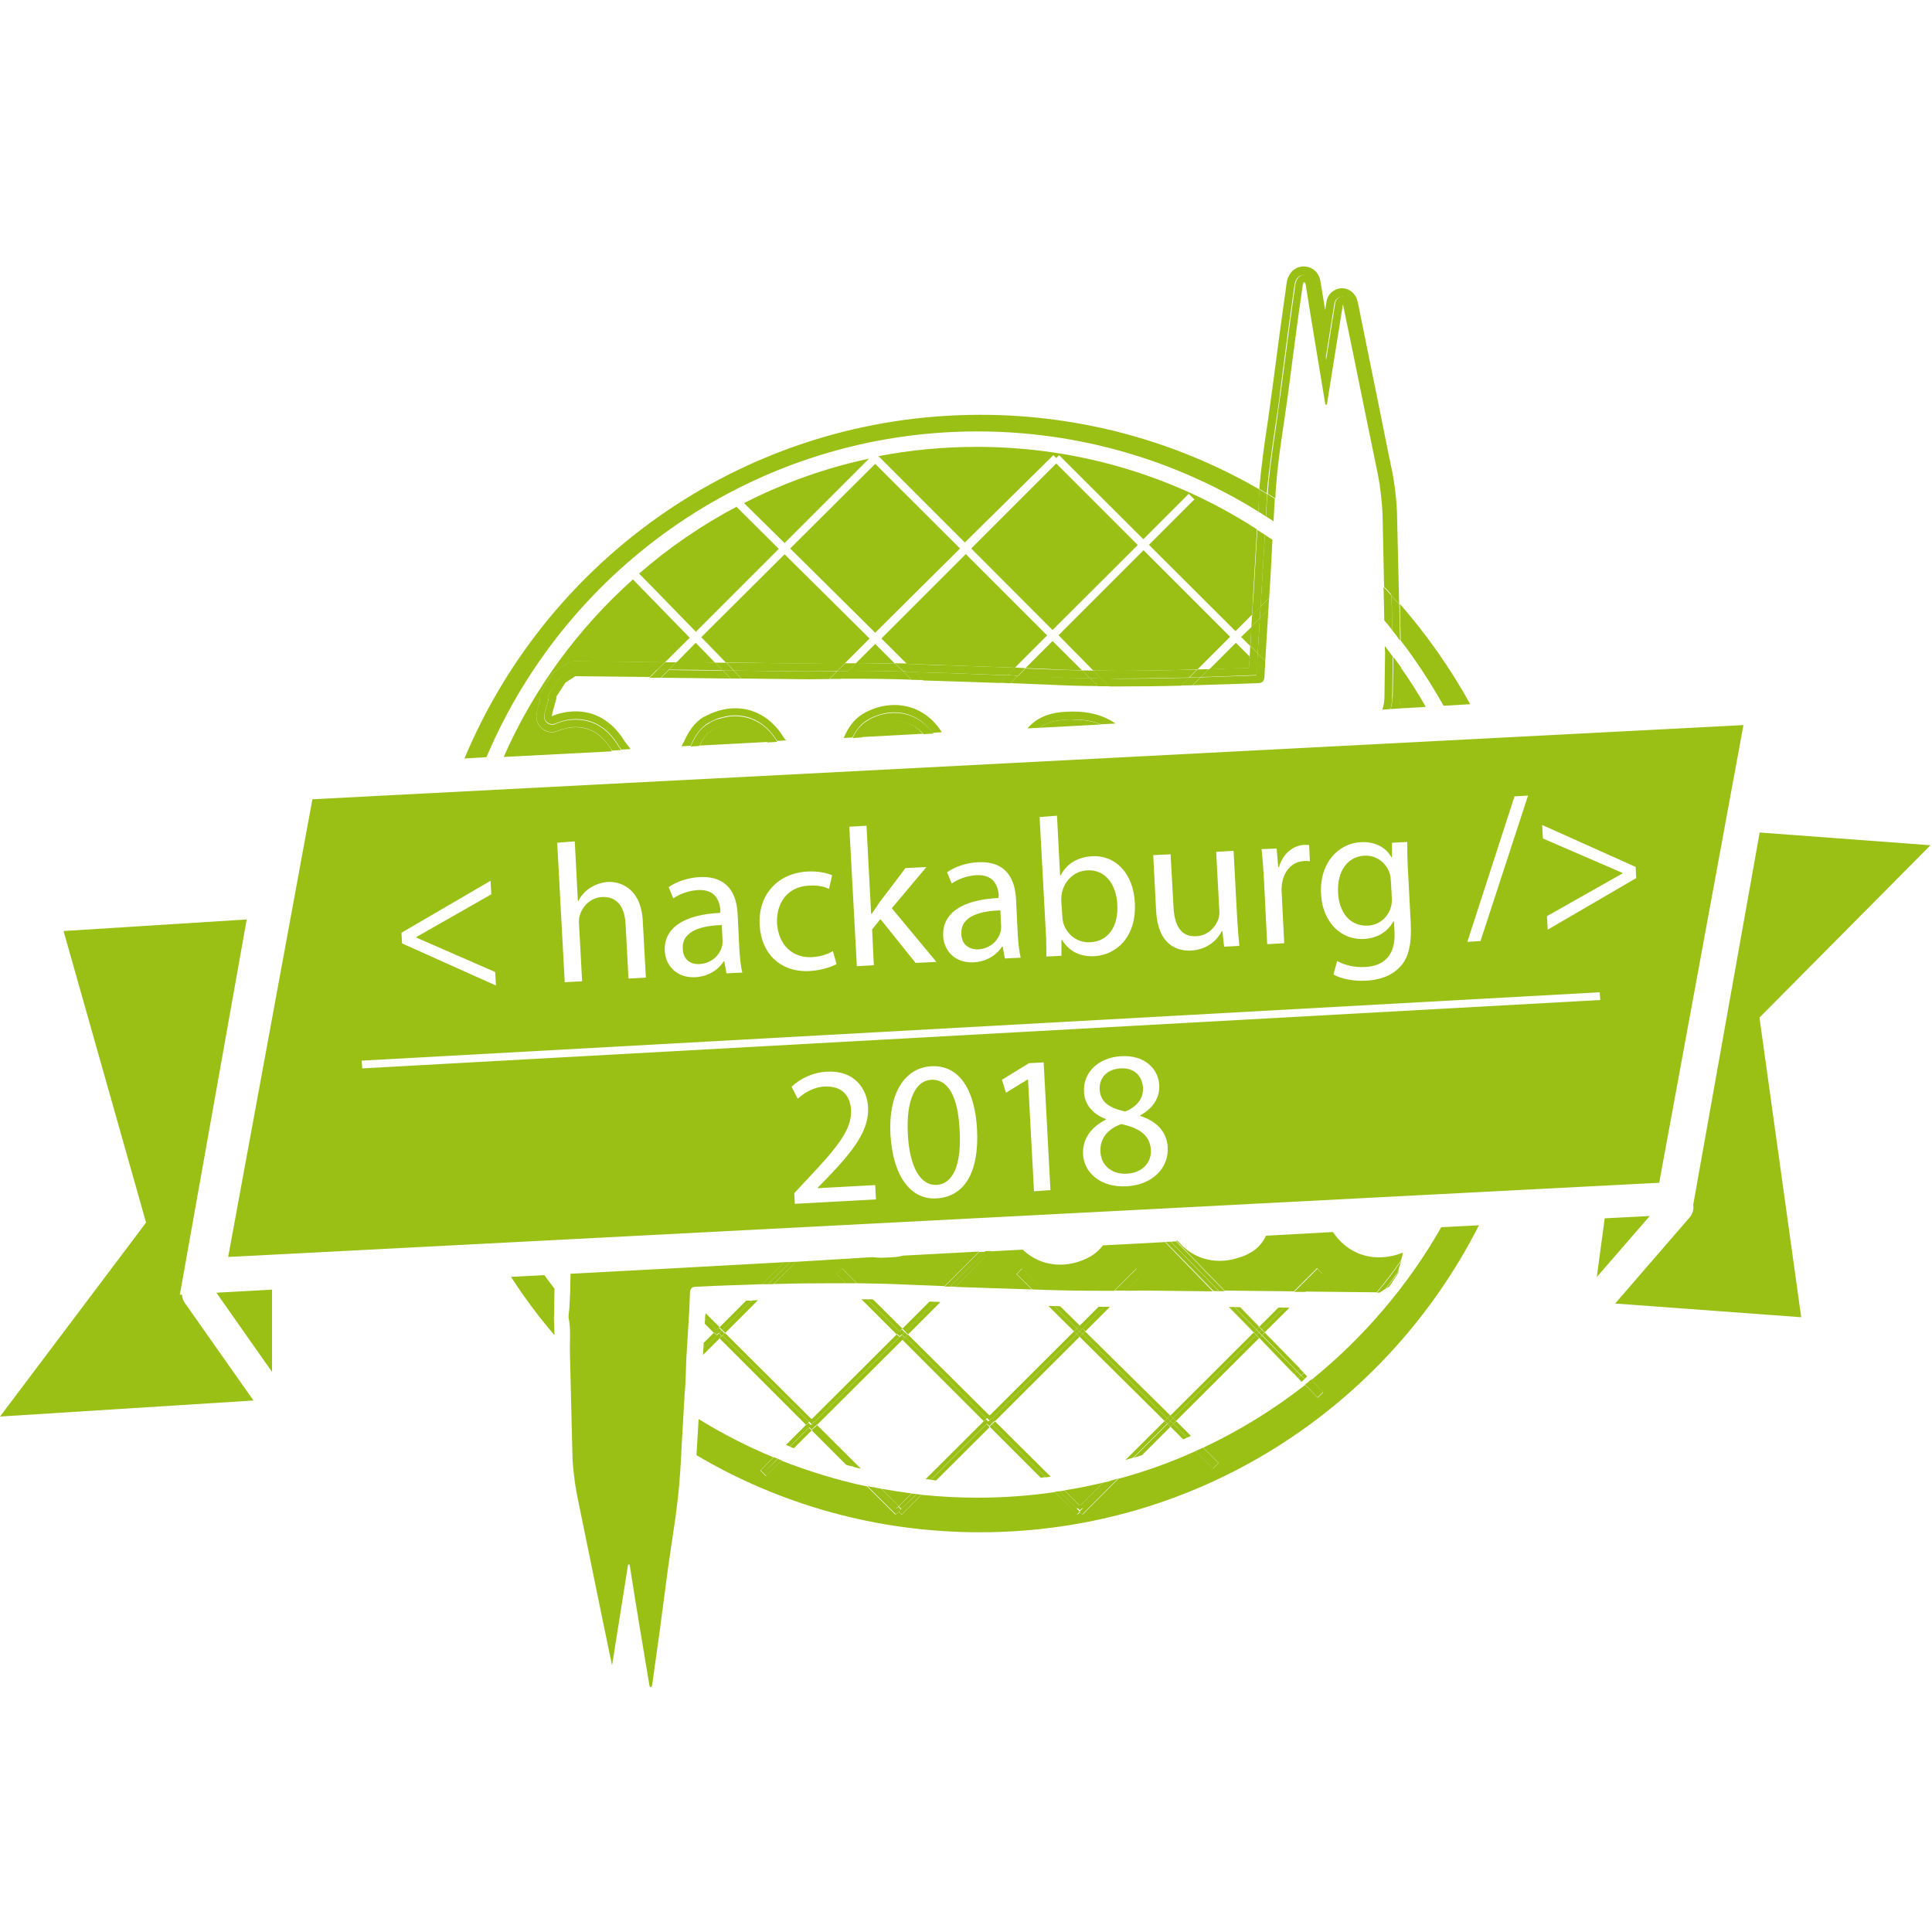 <?xml version="1.0" encoding="utf-8"?>
<!-- Generator: Adobe Illustrator 22.0.1, SVG Export Plug-In . SVG Version: 6.00 Build 0)  -->
<svg version="1.1" id="Ebene_1" xmlns="http://www.w3.org/2000/svg" xmlns:xlink="http://www.w3.org/1999/xlink" x="0px" y="0px"
	 viewBox="0 0 1000 1000" style="enable-background:new 0 0 1000 1000;" xml:space="preserve">
<style type="text/css">
	.st0{fill:#9AC016;}
</style>
<g id="XMLID_282_">
	<path id="XMLID_255_" class="st0" d="M418.3,343.5c6.4-0.1,12.8-0.3,19.1-0.3l12.7-12.7l-44-43.6L363,329.8l12.8,13.1L418.3,343.5z
		"/>
	<path id="XMLID_254_" class="st0" d="M642.2,345.9l4.3-0.1c0.1-2,0.3-3.9,0.4-5.9l-7.2-7.2l-13.8,13.8
		C631.2,346.1,636.7,346,642.2,345.9z"/>
	<path id="XMLID_253_" class="st0" d="M647.8,324.5l-5.4,5.2l4.7,4.7C647.4,331,647.5,327.7,647.8,324.5z"/>
	<path id="XMLID_252_" class="st0" d="M453.3,236.7c-0.1,0-0.3,0-0.5,0.1l0.1,0.1L453.3,236.7z"/>
	<path id="XMLID_251_" class="st0" d="M725,331.5c8.2,10.7,15.6,22.1,22.2,33.8l13.8-0.8c-10.3-18.6-22.5-36-36.4-51.9
		c0,2.1,0.1,4.3,0.1,6.4L725,331.5z"/>
	<path id="XMLID_250_" class="st0" d="M505.9,223.3c53.2,0,103.1,15.2,145.4,41.5c0.1-2.3,0.3-4.7,0.4-7c0.1-1.5,0.1-2.9,0.3-4.4
		c-42.5-24.6-91.9-38.7-144.6-38.7c-120.2,0-223.4,73.4-267,177.9l11.4-0.7C293.6,293,391.8,223.3,505.9,223.3z"/>
	<path id="XMLID_249_" class="st0" d="M449.8,237.4c-22.7,4.8-44.5,12.7-64.7,23l21,20.7L449.8,237.4z"/>
	<path id="XMLID_248_" class="st0" d="M380.5,374.7L380.5,374.7c-0.1,0-0.3,0-0.4,0c-1.7,0-3.6,0.3-5.8,0.9
		c-0.4,0.1-0.8,0.3-1.3,0.4c-1.5,0.5-2.9,1.1-4.1,1.9c-0.3,0.1-0.5,0.3-0.8,0.4c-2.4,1.6-4.3,4-5.9,7.6l35.4-1.9
		C392.2,376.5,385.4,374.7,380.5,374.7z"/>
	<path id="XMLID_247_" class="st0" d="M473.1,343.7c5.9,0.3,11.8,0.4,17.7,0.7c11.4,0.4,22.9,0.8,34.5,1.2l16.7-16.7l-42.1-42.1
		l-43.7,43.7l13.2,13.1C470.6,343.6,471.8,343.7,473.1,343.7z"/>
	<polygon id="XMLID_246_" class="st0" points="588.9,282.1 546.7,239.9 502.7,283.9 544.8,326.1 	"/>
	<path id="XMLID_245_" class="st0" d="M565.9,347.1c4.3,0,8.8,0.1,13.4,0.1c13.4,0,27-0.3,40.5-0.7l16.9-16.9l-44.8-44.8l-44,44
		L565.9,347.1z"/>
	<path id="XMLID_244_" class="st0" d="M545.2,235.6l1.5,1.5l1.5-1.5l43.6,43.5l23.5-23.5l2.9,2.9l-23.5,23.5l44.8,44.7l8.6-8.6
		c0.1-3.3,0.4-6.7,0.5-9.9c0.7-11.2,1.3-22.7,2-34.2c-41.7-27-91.5-42.7-144.9-42.7c-17.4,0-34.4,1.6-51,4.8l44.7,44.7L545.2,235.6z
		"/>
	<path id="XMLID_243_" class="st0" d="M724,366.7l14-0.8c-4-7.1-8.4-13.9-13.1-20.6l-0.3,14.4C724.8,362.2,724.6,364.6,724,366.7z"
		/>
	<path id="XMLID_242_" class="st0" d="M316.1,387.5c-5.6-9.1-13-11.1-18.1-11.1c-3.1,0-6.2,0.7-9.1,1.9c-1.1,0.4-2.1,0.7-3.2,0.7
		c-1.7,0-3.5-0.5-4.8-1.6c-2.3-1.7-3.6-4.5-3.2-7.5c0.3-1.9,0.8-4.1,1.7-7.1c0-0.1,0.1-0.4,0.1-0.5c-0.1-1.9,0.3-3.9,1.3-5.5l0,0
		c1.3-1.9,3.7-5.6,4.8-7.4c0.7-1.1,1.5-1.9,2.5-2.5l5.1-3.3c1.3-0.8,2.8-1.3,4.4-1.3c0,0,0,0,0.1,0l46.5,0.5l12.8-12.7l-29.4-30.2
		c-28.4,25.4-51.4,56.7-66.9,91.9l55.9-2.9C316.5,388.1,316.3,387.9,316.1,387.5z"/>
	<polygon id="XMLID_241_" class="st0" points="360.1,332.7 350.2,342.8 370,342.9 	"/>
	<path id="XMLID_240_" class="st0" d="M453,333.3l-9.9,9.9c6.8,0,13.5,0.1,20.1,0.3L453,333.3z"/>
	<path id="XMLID_238_" class="st0" d="M465.2,779.6l6.6-6.6c-5.2-0.7-10.4-1.5-15.5-2.4L465.2,779.6z"/>
	<polygon id="XMLID_237_" class="st0" points="496.9,283.9 453,240.1 409,283.9 453,327.5 	"/>
	<path id="XMLID_236_" class="st0" d="M560,346.9l-15.2-15.1l-14,14c4.1,0.1,8.3,0.4,12.6,0.5C548.7,346.7,554.3,346.8,560,346.9z"
		/>
	<path id="XMLID_235_" class="st0" d="M559,779.4l12-12c-6.6,1.6-13.2,2.9-20.1,4L559,779.4z"/>
	<path id="XMLID_234_" class="st0" d="M338.1,304.3l22.1,22.7l42.9-42.9l-21.8-21.7l0.3-0.3c-18.3,9.6-35.3,21.3-50.8,34.8
		L338.1,304.3L338.1,304.3z"/>
	<path id="XMLID_233_" class="st0" d="M286.8,680.7L287,667c-1.7-2.3-3.5-4.5-5.2-7l-17.3,0.9c6.8,10.6,14.3,20.6,22.5,30.2
		l-0.3-9.4L286.8,680.7L286.8,680.7z"/>
	<path id="XMLID_232_" class="st0" d="M462.9,373c-4.3,0-8.6,1.3-12.3,3.6c-1.7,1.1-3.3,2.8-4.7,4.9l31.8-1.7
		C472.8,374.3,467.2,373,462.9,373z"/>
	
		<rect id="XMLID_231_" x="349.1" y="299.8" transform="matrix(0.717 -0.698 0.698 0.717 -121.201 333.084)" class="st0" width="0.1" height="31.7"/>
	<polygon id="XMLID_230_" class="st0" points="375.9,343 363,329.8 363,329.9 375.7,343 	"/>
	<path id="XMLID_229_" class="st0" d="M910.7,526.7l88.5-89.2l-88.4-6.6l-34.4,192.7c0.4,2.3-0.3,4.7-1.9,6.6l-38.5,44.5l96.3,7.1
		L910.7,526.7z"/>
	<polygon id="XMLID_228_" class="st0" points="830.6,630.6 826.5,661 853.9,629.4 	"/>
	<path id="XMLID_227_" class="st0" d="M94.2,670.1h-1.1l34.6-194.2l-94.8,6l42.7,150.9L0,733.2l131.2-8.3l-35.6-50.6
		C94.7,673,94.3,671.6,94.2,670.1z"/>
	<polygon id="XMLID_226_" class="st0" points="140.8,710.1 140.8,667.5 112,669.1 	"/>
	<path id="XMLID_225_" class="st0" d="M660.2,219.9c0.9-6,1.9-12,2.5-18.1c2.5-19.5,5.1-38.9,7.4-54.6c0.5-3.1,2.4-4.9,4.8-4.9
		c0.8,0,3.6,0.3,4.5,4.1l6.6,40l4.7-29.4c0.3-2,2-3.3,3.9-3.5c0,0,0,0,0.1,0c1.9,0,3.6,1.3,4,3.2c1.7,8.4,3.5,16.9,5.2,25.3l13,63.5
		c1.2,5.6,2.1,15,2.3,20.7c0.3,14,0.7,28.1,0.9,42c1.5,1.5,2.8,3.1,4.1,4.7c-0.4-15.5-0.7-31.2-1.1-46.8c-0.1-6.2-1.2-15.5-2.4-21.5
		c-2.4-11.5-4.7-23-7-34.5l-5.9-29c-1.6-8-3.3-16.2-4.9-24.2l-0.3-1.1c-0.8-3.7-4.1-6.6-8-6.6h-0.1c-3.9,0.1-7.2,2.9-7.9,6.8
		l-0.7,4.5l-2.4-14.7c0-0.3-0.1-0.4-0.1-0.7c-1.3-5.4-5.4-7.2-8.6-7.2l0,0l0,0c-4.4,0-8,3.3-8.8,8.3c-2.3,16.1-4.9,35.4-7.4,54.8
		c-0.8,6-1.7,12-2.5,17.9c-1.7,11.1-3.3,22.6-4.3,34.2c1.3,0.8,2.7,1.5,3.9,2.3C656.7,243.5,658.5,231.5,660.2,219.9z"/>
	<path id="XMLID_224_" class="st0" d="M564.2,351.1l-4.1-4.1c-5.8-0.1-11.4-0.3-16.7-0.5c-4.1-0.1-8.3-0.4-12.6-0.5l-3.9,3.9
		c5.5,0.3,10.8,0.4,16.2,0.7C549.9,350.8,556.8,350.9,564.2,351.1z"/>
	<path id="XMLID_223_" class="st0" d="M648.1,318.3l4.4-4.3c0.1-1.7,0.3-3.6,0.3-5.4c0.7-10.6,1.3-21.3,1.9-31.8
		c-1.3-0.9-2.7-1.7-3.9-2.5c-0.7,11.5-1.3,23-2,34.2C648.5,311.6,648.3,315,648.1,318.3z"/>
	<path id="XMLID_222_" class="st0" d="M441,347.2c9.1,0,18.1,0.1,26.6,0.4l-4.3-4.1c-6.6-0.1-13.2-0.3-20.1-0.3l-4.1,4
		C439.8,347.3,440.3,347.2,441,347.2z"/>
	<path id="XMLID_221_" class="st0" d="M719.9,367l4.3-0.3c0.4-2.1,0.7-4.4,0.7-6.8l0.3-14.4c-1.3-1.9-2.7-3.7-4-5.5l-0.3,20.1
		C720.7,362.4,720.4,364.7,719.9,367z"/>
	<path id="XMLID_220_" class="st0" d="M720.5,320.3l0.1,6c1.5,1.7,2.8,3.5,4.1,5.4l-0.3-12.3c0-2.1-0.1-4.3-0.1-6.4
		c-1.3-1.6-2.8-3.1-4.1-4.7C720.4,312.3,720.5,316.3,720.5,320.3z"/>
	<path id="XMLID_219_" class="st0" d="M651.3,264.8c1.3,0.8,2.7,1.6,3.9,2.5c0.1-3.1,0.4-6.2,0.5-9.2c0-0.8,0.1-1.6,0.1-2.4
		c-1.3-0.8-2.7-1.6-3.9-2.3c-0.1,1.5-0.3,2.9-0.3,4.4C651.5,260.1,651.4,262.5,651.3,264.8z"/>
	<path id="XMLID_218_" class="st0" d="M321.3,387.9c-0.7-0.8-1.2-1.6-1.6-2.3c-6.7-10.8-15.4-13.1-21.7-13.1
		c-3.6,0-7.4,0.8-10.7,2.3c-0.5,0.3-1.1,0.3-1.6,0.3c-0.8,0-1.7-0.3-2.4-0.8c-1.2-0.9-1.7-2.3-1.6-3.7c0.1-1.6,0.9-4.1,1.6-6.4
		c0.1-0.5,0.3-0.9,0.4-1.5c-0.3-1.2-0.1-2.4,0.5-3.5l0,0c0.4-0.7,3.6-5.2,4.9-7.6c0.3-0.5,0.8-0.9,1.2-1.3l5.1-3.3
		c0.7-0.4,1.5-0.7,2.3-0.7c0,0,19.4,0.3,42.5,0.4l4-4l-46.5-0.5c0,0,0,0-0.1,0c-1.6,0-3.1,0.4-4.4,1.3l-5.1,3.3
		c-1.1,0.7-1.9,1.6-2.5,2.5c-1.1,1.9-3.6,5.5-4.8,7.4l0,0c-1.1,1.6-1.6,3.6-1.3,5.5c0,0.1-0.1,0.4-0.1,0.5c-0.9,2.9-1.5,5.2-1.7,7.1
		c-0.4,2.9,0.9,5.8,3.2,7.5c1.5,1.1,3.2,1.6,4.8,1.6c1.1,0,2.1-0.3,3.2-0.7c2.9-1.2,6.2-1.9,9.1-1.9c5.1,0,12.4,1.9,18.1,11.1
		c0.3,0.3,0.4,0.7,0.7,1.1l4.8-0.3L321.3,387.9z"/>
	<path id="XMLID_217_" class="st0" d="M549.5,372.7c-4.7,0.4-8.4,1.7-11.4,4l31.7-1.7c-4.1-1.7-9-2.5-14.4-2.5
		C553.6,372.3,551.6,372.5,549.5,372.7z"/>
	<path id="XMLID_216_" class="st0" d="M402.2,383.8c-6.6-10.8-15.4-13.1-21.7-13.1c0,0-0.4,0-0.5,0c-2,0-4.3,0.4-6.8,1.1
		c-0.4,0.1-0.9,0.3-1.5,0.4c-1.7,0.5-3.5,1.3-4.9,2.3c-0.3,0.1-0.4,0.3-0.7,0.4c-3.5,2.1-6,5.6-8.2,10.6c-0.1,0.3-0.3,0.7-0.4,0.9
		l4.5-0.3c1.6-3.5,3.6-6,5.9-7.6c0.3-0.1,0.5-0.3,0.8-0.4c1.3-0.8,2.7-1.3,4.1-1.9c0.5-0.1,0.9-0.3,1.3-0.4c2.1-0.5,4-0.9,5.8-0.9
		c0.1,0,0.3,0,0.4,0l0,0c4.8,0,11.6,1.7,17,9.4l4.7-0.3C402.2,383.8,402.2,383.8,402.2,383.8z"/>
	<path id="XMLID_215_" class="st0" d="M651,338.2c0.4-6,0.7-12.2,1.1-18.2l-4.4,4.3c-0.1,3.3-0.4,6.7-0.5,10L651,338.2z"/>
	<path id="XMLID_214_" class="st0" d="M646.4,345.7l-4.3,0.1c-5.4,0.1-10.8,0.4-16.3,0.5l-4.1,4.1c7-0.1,13.8-0.4,20.6-0.7l8.2-0.3
		c0.1-2,0.3-4,0.4-5.9l-3.9-3.9C646.7,341.7,646.6,343.7,646.4,345.7z"/>
	<path id="XMLID_213_" class="st0" d="M418.4,347.5c4.8-0.1,9.9-0.1,15-0.3l4.1-4.1c-6.4,0-12.8,0.1-19.1,0.3l-42.4-0.4l4,4.1
		C401.3,347.3,418.4,347.5,418.4,347.5z"/>
	<path id="XMLID_212_" class="st0" d="M579.3,347.2c-4.7,0-9.1,0-13.4-0.1l4.1,4.1c3.1,0,6.2,0,9.2,0c12,0,24.2-0.3,36.2-0.5
		l4.1-4.1C606.3,346.8,592.8,347.2,579.3,347.2z"/>
	<path id="XMLID_211_" class="st0" d="M462.9,369c-4.9,0-10.2,1.5-14.4,4.3c-2.9,1.9-5.4,4.7-7.2,8.7l4.8-0.3
		c1.3-2.1,2.9-3.9,4.7-4.9c3.6-2.3,8-3.6,12.3-3.6c4.3,0,9.9,1.3,15,6.8l5.1-0.3C476.4,370.9,468.7,369,462.9,369z"/>
	<path id="XMLID_210_" class="st0" d="M490.8,348.4c10,0.4,20.3,0.7,30.6,1.1l3.9-3.9c-11.6-0.4-23.1-0.8-34.5-1.2
		c-5.9-0.1-11.8-0.4-17.7-0.7c-1.3,0-2.5-0.1-3.9-0.1l4.3,4.3L490.8,348.4z"/>
	<path id="XMLID_209_" class="st0" d="M370,342.9l-19.8-0.3l-4,4c9.2,0.1,18.7,0.1,27.8,0.3L370,342.9z"/>
	<path id="XMLID_208_" class="st0" d="M379.9,347.1l-4-4.1h-0.3l4,4.1C379.7,347.1,379.9,347.1,379.9,347.1z"/>
	<path id="XMLID_207_" class="st0" d="M370.1,342.9h-0.3l4,4.1c0.1,0,0.1,0,0.3,0L370.1,342.9z"/>
	<path id="XMLID_206_" class="st0" d="M379.7,347.1l-4-4.1h-5.5l4,4.1C376,347.1,377.9,347.1,379.7,347.1z"/>
	<path id="XMLID_205_" class="st0" d="M473,347.7h0.5l-4.3-4.3c-2,0-4-0.1-6-0.1l4.3,4.1C469.4,347.7,471.2,347.7,473,347.7z"/>
	<path id="XMLID_204_" class="st0" d="M564.2,351.1c1.9,0,3.9,0,5.9,0.1l-4.1-4.1c-2,0-4-0.1-5.9-0.1L564.2,351.1z"/>
	<path id="XMLID_203_" class="st0" d="M646.8,339.8l3.9,3.9c0.1-1.9,0.3-3.6,0.3-5.5l-3.9-3.9C647,336.2,647,338,646.8,339.8z"/>
	<path id="XMLID_202_" class="st0" d="M439.1,347.3l4.1-4c-0.8,0-1.5,0-2.3,0c-1.2,0-2.4,0-3.5,0l-4.1,4.1
		C435.2,347.3,437.3,347.3,439.1,347.3z"/>
	<path id="XMLID_201_" class="st0" d="M346,346.8l4-4h-5.8l-4,4C342.3,346.7,344.2,346.8,346,346.8z"/>
	<path id="XMLID_200_" class="st0" d="M526.9,349.7l3.9-3.9c-1.9-0.1-3.7-0.1-5.6-0.3l-3.9,3.9C523.1,349.6,525,349.6,526.9,349.7z"
		/>
	<path id="XMLID_199_" class="st0" d="M652.1,320c0.1-2,0.3-4.1,0.4-6.2l-4.4,4.3c-0.1,2-0.3,4.1-0.4,6.2L652.1,320z"/>
	<path id="XMLID_198_" class="st0" d="M619.8,346.5l-4.1,4.1c2,0,4-0.1,5.9-0.1l4.1-4.1C623.8,346.4,621.8,346.4,619.8,346.5z"/>
	<path id="XMLID_197_" class="st0" d="M666.9,202.2c2.3-17.3,4.8-37.2,7.4-54.6c0.1-0.7,0.4-1.5,0.8-1.5c0.3,0,0.4,0.3,0.7,1.1
		c3.3,20.9,6.8,41.5,10.2,62.2c0.4,0,0.3,0,0.8,0c2.8-17.3,5.5-34.6,8.3-51.9c1.7,8.4,3.5,16.9,5.2,25.1c4.3,21.1,8.6,42.4,13,63.5
		c1.1,5.5,2.1,14.4,2.3,20.1c0.3,12.4,0.5,25,0.8,37.5c1.5,1.5,2.8,2.9,4.1,4.4c-0.3-14-0.7-28.1-0.9-42c-0.1-5.8-1.2-15.1-2.3-20.7
		l-13-63.5c-1.7-8.4-3.5-16.9-5.2-25.3c-0.4-1.9-2-3.2-4-3.2c0,0,0,0-0.1,0c-2,0-3.6,1.5-3.9,3.5l-4.7,29.4l-6.6-40
		c-0.9-3.9-3.7-4.1-4.5-4.1c-2.4,0-4.3,1.9-4.8,4.9c-2.3,15.6-4.8,35-7.4,54.6c-0.8,6-1.7,12-2.5,18.1c-1.7,11.6-3.6,23.8-4.4,35.8
		c1.3,0.8,2.7,1.6,3.9,2.4C660.9,239.3,664.5,220.8,666.9,202.2z"/>
	<path id="XMLID_196_" class="st0" d="M287.6,361.4L287.6,361.4L287.6,361.4C287.6,361.4,287.6,361.5,287.6,361.4
		C287.6,361.5,287.6,361.5,287.6,361.4z"/>
	<path id="XMLID_195_" class="st0" d="M405.6,381.6c-6.7-10.8-16.1-15-25-15c-0.1,0-0.4,0-0.5,0l0,0c-2.7,0-5.4,0.5-7.9,1.2
		c-0.5,0.1-1.1,0.4-1.6,0.5c-2,0.7-3.9,1.6-5.8,2.5c-0.3,0.1-0.5,0.3-0.8,0.4c-4.5,2.8-7.5,7.2-9.8,12.3c-0.1,0.5-0.4,0.8-0.7,1.1
		v0.1l-0.7,1.6l4.7-0.3c0.1-0.3,0.4-0.7,0.4-0.9c2.1-4.9,4.8-8.4,8.2-10.6c0.3-0.1,0.5-0.3,0.7-0.4c1.6-0.9,3.2-1.6,4.9-2.3
		c0.5-0.1,0.9-0.3,1.5-0.4c2.5-0.7,4.8-1.1,6.8-1.1c0.1,0,0.5,0,0.5,0c6.2,0,15,2.3,21.7,13.1c0,0,0,0.1,0.1,0.1l4.8-0.3
		C406.5,383,406.1,382.4,405.6,381.6z"/>
	<path id="XMLID_194_" class="st0" d="M570.1,351.2l4.1,4.1c1.7,0,3.5,0,5.1,0c10.7,0,21.4-0.1,32.1-0.4l4.1-4.1
		c-12,0.3-24.2,0.5-36.2,0.5C576.1,351.2,573,351.2,570.1,351.2z"/>
	<path id="XMLID_193_" class="st0" d="M418.4,347.5c0,0-17.1-0.1-38.5-0.4l4,4.1l34.4,0.4c3.6-0.1,7.2-0.1,10.8-0.1l4.1-4.1
		C428.2,347.3,423.2,347.5,418.4,347.5z"/>
	<path id="XMLID_192_" class="st0" d="M462.9,364.9c-6,0-11.9,1.9-16.6,4.8c-4.5,2.8-7.5,7.2-9.6,12.3l4.5-0.3c2-4,4.3-6.8,7.2-8.7
		c4.3-2.7,9.5-4.3,14.4-4.3c5.6,0,13.5,1.9,19.9,10.6l4.8-0.3C481.1,368.9,471.8,364.9,462.9,364.9z"/>
	<path id="XMLID_191_" class="st0" d="M716.5,321.1c1.5,1.7,2.8,3.3,4.1,5.1l-0.1-6c-0.1-4-0.1-8-0.3-12c-1.3-1.5-2.8-2.9-4.1-4.4
		C716.3,309.6,716.4,315.4,716.5,321.1z"/>
	<path id="XMLID_190_" class="st0" d="M490.8,348.4l-17.3-0.5l4.3,4.3c13.2,0.4,26.4,0.9,39.6,1.3l4-3.9
		C511,349.1,500.8,348.8,490.8,348.4z"/>
	<path id="XMLID_189_" class="st0" d="M543.1,350.4c-5.4-0.3-10.8-0.5-16.2-0.7l-3.9,3.9c6.7,0.3,13.4,0.5,19.9,0.8
		c8.4,0.4,17,0.7,25.4,0.7l-4.1-4.1C556.8,350.9,549.9,350.8,543.1,350.4z"/>
	<path id="XMLID_188_" class="st0" d="M650.3,349.6l-8.2,0.3c-6.8,0.3-13.8,0.4-20.6,0.7l-4.1,4.1c11.2-0.3,22.3-0.7,33.6-1.1
		c2.3-0.1,3.3-0.7,3.5-3.5c0-0.9,0.1-1.7,0.1-2.7l-3.9-3.9C650.6,345.6,650.5,347.6,650.3,349.6z"/>
	<path id="XMLID_187_" class="st0" d="M651,338.2l3.9,3.9c0.5-8.8,1.1-17.5,1.6-26.4l-4.4,4.3C651.7,326.1,651.4,332.2,651,338.2z"
		/>
	<path id="XMLID_186_" class="st0" d="M716.9,338.8l-0.3,21.3c0,2.5-0.3,4.9-1.1,7.2l4.3-0.3c0.5-2.3,0.8-4.5,0.8-7l0.3-20.1
		c-1.3-1.9-2.7-3.6-4.1-5.5c0,1.1,0,2.1,0.1,3.2V338.8z"/>
	<path id="XMLID_185_" class="st0" d="M378,351.2l-4-4.1c-9.1-0.1-18.6-0.1-27.8-0.3l-4,4L378,351.2z"/>
	<path id="XMLID_184_" class="st0" d="M652.5,313.9l4.4-4.3c0.7-10,1.2-20.1,1.7-30.2c-1.3-0.9-2.7-1.7-3.9-2.7
		c-0.7,10.6-1.2,21.3-1.9,31.8C652.6,310.3,652.6,312.2,652.5,313.9z"/>
	<path id="XMLID_183_" class="st0" d="M441,347.2c-0.7,0-1.2,0-1.9,0l-4.1,4.1c2,0,3.9,0,5.9,0c10.2,0,20.6,0.1,30.8,0.5l-4.3-4.3
		C458.9,347.3,450.1,347.2,441,347.2z"/>
	<path id="XMLID_182_" class="st0" d="M555.4,368.3c-2,0-4.1,0.1-6.3,0.3c-6.8,0.7-12.7,3.1-17.3,8.4l6.3-0.3
		c3.1-2.3,6.8-3.6,11.4-4c2.1-0.1,4-0.3,5.9-0.3c5.5,0,10.3,0.8,14.4,2.5l7.6-0.4C570.7,369.9,563.2,368.3,555.4,368.3z"/>
	<path id="XMLID_181_" class="st0" d="M324.5,385.3c-0.5-0.7-0.9-1.3-1.5-2.1c-6.7-10.8-16.1-15-25-15c-4.3,0-8.6,0.9-12.4,2.5
		c0.3-2.7,2.9-10,2.4-10c-0.1,0-0.3,0.1-0.4,0.5l0,0l0,0l0,0c0,0,0,0,0-0.1c0.4-0.7,3.6-5.4,5.1-7.8l5.1-3.3l38.5,0.4l4-4
		c-23.1-0.3-42.5-0.4-42.5-0.4c-0.8,0-1.6,0.3-2.3,0.7l-5.1,3.3c-0.5,0.4-0.9,0.8-1.2,1.3c-1.5,2.3-4.5,7-4.9,7.6l0,0
		c-0.7,0.9-0.9,2.3-0.5,3.5c-0.1,0.4-0.3,0.9-0.4,1.5c-0.7,2.4-1.5,4.8-1.6,6.4c-0.1,1.5,0.4,2.9,1.6,3.7c0.7,0.5,1.6,0.8,2.4,0.8
		c0.5,0,1.1-0.1,1.6-0.3c3.5-1.5,7.2-2.3,10.7-2.3c6.2,0,15,2.3,21.7,13.1c0.4,0.7,0.9,1.6,1.6,2.3l0.3,0.4l4.7-0.3L324.5,385.3z"/>
	<path id="XMLID_180_" class="st0" d="M659.8,258.4c0-0.1,0-0.1,0-0.3c-1.3-0.8-2.7-1.6-3.9-2.4c0,0.8-0.1,1.6-0.1,2.4
		c-0.1,3.1-0.4,6.2-0.5,9.2c1.3,0.8,2.7,1.7,3.9,2.5C659.4,266,659.6,262.1,659.8,258.4z"/>
	<path id="XMLID_179_" class="st0" d="M379.7,347.1l4,4.1h0.3l-4-4.1C379.9,347.1,379.7,347.1,379.7,347.1z"/>
	<path id="XMLID_178_" class="st0" d="M374.1,347.1c-0.1,0-0.1,0-0.3,0l4,4.1h0.3L374.1,347.1z"/>
	<path id="XMLID_177_" class="st0" d="M379.7,347.1c-1.9,0-3.6,0-5.5,0l4,4.1h5.5L379.7,347.1z"/>
	<path id="XMLID_176_" class="st0" d="M473,347.7c-1.7,0-3.6-0.1-5.5-0.1l4.3,4.3c0.4,0,0.7,0,1.1,0c1.6,0,3.3,0.1,4.9,0.1l-4.3-4.3
		L473,347.7L473,347.7z"/>
	<path id="XMLID_175_" class="st0" d="M568.3,355.2c2,0,3.9,0,5.9,0l-4.1-4.1c-2,0-3.9,0-5.9-0.1L568.3,355.2z"/>
	<path id="XMLID_174_" class="st0" d="M650.7,343.7l3.9,3.9c0.1-1.9,0.3-3.6,0.3-5.5l-3.9-3.9C650.9,340.1,650.7,341.8,650.7,343.7z
		"/>
	<path id="XMLID_173_" class="st0" d="M433.4,347.3l-4.1,4.1c1.9,0,3.9,0,5.9,0l4.1-4.1C437.3,347.3,435.2,347.3,433.4,347.3z"/>
	<path id="XMLID_172_" class="st0" d="M342,350.8l4-4c-1.9,0-3.9,0-5.8,0l-4,4H342z"/>
	<path id="XMLID_171_" class="st0" d="M521.3,349.5l-4,3.9c1.9,0.1,3.7,0.1,5.6,0.3l3.9-3.9C525,349.6,523.1,349.6,521.3,349.5z"/>
	<path id="XMLID_170_" class="st0" d="M656.5,315.8c0.1-2,0.3-4.1,0.4-6.2l-4.4,4.3c-0.1,2-0.3,4.1-0.4,6.2L656.5,315.8z"/>
	<path id="XMLID_169_" class="st0" d="M615.5,350.7l-4.1,4.1c2,0,4-0.1,5.9-0.1l4.1-4.1C619.6,350.5,617.6,350.7,615.5,350.7z"/>
	<path id="XMLID_168_" class="st0" d="M683.4,722l-6.3-6.6c-0.5,0.4-1.1,0.8-1.6,1.2l6.4,6.7l2.9-2.8l-6.2-6.4
		c-0.5,0.4-1.1,0.8-1.6,1.3L683.4,722z"/>
	<polygon id="XMLID_167_" class="st0" points="641.8,676.6 651.7,686.8 651.8,686.7 642,676.6 	"/>
	<path id="XMLID_166_" class="st0" d="M654.6,689.7l18.2,18.7c0,0,0.1,0,0.1-0.1L654.6,689.7L654.6,689.7z"/>
	<path id="XMLID_165_" class="st0" d="M629.1,758.6l-8.4-8.4c-0.7,0.3-1.3,0.7-2,0.9l9.1,9l2.8-2.9l-7.9-7.9c-0.7,0.3-1.3,0.7-2,0.9
		L629.1,758.6z"/>
	<path id="XMLID_164_" class="st0" d="M545.6,676l11.8,11.6l1.5-1.5l-10.2-10C547.6,676.1,546.7,676,545.6,676z"/>
	<polygon id="XMLID_163_" class="st0" points="561.6,689.1 560.3,690.4 604.3,734.2 605.8,732.7 	"/>
	<path id="XMLID_162_" class="st0" d="M605.8,738.4l6.6,6.6c0.7-0.3,1.3-0.5,2-0.9l-7.1-7.1L605.8,738.4z"/>
	<polygon id="XMLID_161_" class="st0" points="560.3,690.4 558.8,691.9 602.8,735.5 604.3,734.2 	"/>
	<path id="XMLID_160_" class="st0" d="M542.7,676l13.2,13.1l1.5-1.5L545.6,676C544.7,676,543.6,676,542.7,676z"/>
	<path id="XMLID_159_" class="st0" d="M607.3,737l7.1,7.1c0.7-0.3,1.3-0.5,2-0.9l-7.6-7.6L607.3,737z"/>
	<path id="XMLID_158_" class="st0" d="M558.8,782.4L558.8,782.4l-1.5-1.5l0.1-0.1l-9-9c-0.8,0.1-1.7,0.3-2.5,0.4l11.6,11.6
		L558.8,782.4L558.8,782.4L558.8,782.4z"/>
	<path id="XMLID_157_" class="st0" d="M550.9,771.5c-0.8,0.1-1.6,0.3-2.5,0.4l9,9l1.5-1.5L550.9,771.5z"/>
	<path id="XMLID_156_" class="st0" d="M513.6,737.1l27.7,27.6c0.8-0.1,1.7-0.3,2.5-0.4l-28.8-28.6L513.6,737.1z"/>
	<path id="XMLID_155_" class="st0" d="M448.9,672.5l16.7,16.7l1.5-1.5l-15.2-15.1C450.9,672.5,450,672.5,448.9,672.5z"/>
	<path id="XMLID_154_" class="st0" d="M445.9,672.5l18.2,18.2l1.5-1.5l-16.7-16.7C448,672.5,447,672.5,445.9,672.5z"/>
	<polygon id="XMLID_153_" class="st0" points="469.9,690.7 468.6,692 510.7,734.2 512.2,732.7 	"/>
	<polygon id="XMLID_152_" class="st0" points="468.6,692 467.1,693.5 509.2,735.6 510.7,734.2 	"/>
	<path id="XMLID_151_" class="st0" d="M512.2,738.4l26.5,26.5c0.8-0.1,1.7-0.3,2.5-0.3l-27.7-27.6L512.2,738.4z"/>
	<path id="XMLID_150_" class="st0" d="M465.2,779.6l-9-9c-1.2-0.3-2.4-0.4-3.6-0.7l12.4,12.4l0.1-0.1l-1.3-1.3L465.2,779.6z"/>
	<path id="XMLID_149_" class="st0" d="M449,769.2l14.7,14.6l1.5-1.5l-12.4-12.4C451.4,769.7,450.2,769.5,449,769.2z"/>
	<polygon id="XMLID_148_" class="st0" points="373.9,691.2 372.4,692.7 417.2,737.5 418.7,736 	"/>
	<path id="XMLID_147_" class="st0" d="M420.1,740.3l17.9,17.9c1.3,0.4,2.5,0.7,3.9,0.9l-20.3-20.3L420.1,740.3z"/>
	<path id="XMLID_146_" class="st0" d="M364.9,682.4l6,6l1.5-1.5l-7.2-7.2C365,680.7,365,681.5,364.9,682.4z"/>
	<path id="XMLID_145_" class="st0" d="M364.8,685.2l4.7,4.7l1.5-1.5l-6-6C364.9,683.3,364.8,684.3,364.8,685.2z"/>
	<path id="XMLID_144_" class="st0" d="M421.6,739l20.3,20.3c1.2,0.3,2.5,0.7,3.7,0.9l-22.7-22.6L421.6,739z"/>
	<polygon id="XMLID_143_" class="st0" points="375.2,689.9 373.9,691.2 418.7,736 420.1,734.6 	"/>
	<path id="XMLID_142_" class="st0" d="M471.8,773.1l-6.6,6.6l1.3,1.3l-1.3,1.3l0.1,0.1l9.1-9.1C473.5,773.2,472.6,773.1,471.8,773.1
		z"/>
	<path id="XMLID_141_" class="st0" d="M465.2,782.4l1.5,1.5l10.3-10.3c-0.9-0.1-1.7-0.1-2.5-0.3L465.2,782.4z"/>
	<path id="XMLID_140_" class="st0" d="M510.7,737.1L481.8,766c0.9,0.1,1.7,0.1,2.7,0.3l27.7-27.6L510.7,737.1z"/>
	<path id="XMLID_139_" class="st0" d="M570.9,676.4c-0.8,0-1.5,0-2.3,0l-9.9,9.9l1.5,1.5l11.2-11.2
		C571.3,676.4,571.1,676.4,570.9,676.4z"/>
	<path id="XMLID_138_" class="st0" d="M571.5,676.4l-11.2,11.2l1.5,1.5l12.7-12.7C573.4,676.4,572.5,676.4,571.5,676.4z"/>
	<polygon id="XMLID_137_" class="st0" points="513.6,734.2 515,735.6 558.8,691.9 557.4,690.4 	"/>
	<polygon id="XMLID_136_" class="st0" points="512.2,732.7 513.6,734.2 557.4,690.4 555.9,689.1 	"/>
	<path id="XMLID_135_" class="st0" d="M509.2,735.6l-30.1,30c0.9,0.1,1.7,0.1,2.7,0.3l28.9-28.9L509.2,735.6z"/>
	<polygon id="XMLID_134_" class="st0" points="560.3,687.6 558.8,689.1 560.3,690.4 561.6,689.1 	"/>
	<polygon id="XMLID_133_" class="st0" points="555.9,689.1 557.4,690.4 558.8,689.1 557.4,687.6 	"/>
	<polygon id="XMLID_132_" class="st0" points="558.8,686.1 557.4,687.6 558.8,689.1 560.3,687.6 	"/>
	<polygon id="XMLID_131_" class="st0" points="558.8,689.1 557.4,690.4 558.8,691.9 560.3,690.4 	"/>
	
		<rect id="XMLID_130_" x="511.1" y="736.1" transform="matrix(0.706 -0.708 0.708 0.706 -371.38 578.851)" class="st0" width="2" height="2"/>
	
		<rect id="XMLID_129_" x="512.5" y="734.7" transform="matrix(0.706 -0.708 0.708 0.706 -369.946 579.479)" class="st0" width="2" height="2"/>
	
		<rect id="XMLID_128_" x="509.5" y="734.6" transform="matrix(0.708 -0.706 0.706 0.708 -370.476 575.588)" class="st0" width="2" height="2"/>
	
		<rect id="XMLID_127_" x="511.2" y="733.2" transform="matrix(0.706 -0.708 0.708 0.706 -369.305 578.087)" class="st0" width="2" height="2"/>
	
		<rect id="XMLID_126_" x="464.2" y="780" transform="matrix(0.708 -0.706 0.706 0.708 -415.716 556.763)" class="st0" width="1.9" height="1.9"/>
	<path id="XMLID_125_" class="st0" d="M560.3,780.8L560.3,780.8l-1.3,1.6l0,0l0,0l-0.1,0.1l1.3,1.3l18.5-18.5
		c-1.3,0.4-2.7,0.7-3.9,1.1L560.3,780.8z"/>
	<path id="XMLID_124_" class="st0" d="M559,779.4l1.5,1.5l14.4-14.4c-1.3,0.3-2.5,0.7-3.9,0.9L559,779.4z"/>
	<polygon id="XMLID_123_" class="st0" points="607.3,734 608.7,735.5 651.7,692.6 650.2,691.1 	"/>
	<path id="XMLID_122_" class="st0" d="M604.3,737l-17.5,17.5c1.5-0.4,2.8-0.9,4.3-1.3l14.7-14.7L604.3,737z"/>
	<path id="XMLID_121_" class="st0" d="M602.8,735.5l-20.3,20.2c1.3-0.4,2.8-0.8,4.1-1.3l17.5-17.5L602.8,735.5z"/>
	<polygon id="XMLID_120_" class="st0" points="653.3,688.1 654.6,689.6 667.4,676.9 664.6,676.8 	"/>
	<polygon id="XMLID_119_" class="st0" points="605.8,732.7 607.3,734 650.2,691.1 648.9,689.7 	"/>
	<polygon id="XMLID_118_" class="st0" points="651.8,686.7 653.3,688.1 664.6,676.8 661.7,676.8 	"/>
	
		<rect id="XMLID_117_" x="652.4" y="686.5" transform="matrix(0.717 -0.698 0.698 0.717 -294.651 650.047)" class="st0" width="0.1" height="2"/>
	
		<rect id="XMLID_116_" x="653.8" y="688.1" transform="matrix(0.717 -0.698 0.698 0.717 -295.316 651.461)" class="st0" width="0.1" height="2"/>
	<polygon id="XMLID_115_" class="st0" points="604.3,734.2 605.8,735.5 607.3,734 605.8,732.7 	"/>
	<polygon id="XMLID_114_" class="st0" points="605.8,735.5 607.3,737 608.7,735.5 607.3,734 	"/>
	<polygon id="XMLID_113_" class="st0" points="604.3,734.2 602.8,735.5 604.3,737 605.8,735.5 	"/>
	<polygon id="XMLID_112_" class="st0" points="604.3,737 605.8,738.4 607.3,737 605.8,735.5 	"/>
	
		<rect id="XMLID_111_" x="558" y="779.8" transform="matrix(0.706 -0.708 0.708 0.706 -388.517 624.857)" class="st0" width="2" height="2"/>
	
		<rect id="XMLID_110_" x="558.8" y="782.2" transform="matrix(0.708 -0.706 0.706 0.708 -389.315 623.209)" class="st0" width="0.1" height="0.1"/>
	
		<rect id="XMLID_109_" x="558" y="780.7" transform="matrix(0.707 -0.707 0.707 0.707 -389.259 623.588)" class="st0" width="0.1" height="2"/>
	
		<rect id="XMLID_108_" x="558.7" y="781.6" transform="matrix(0.707 -0.707 0.707 0.707 -388.815 624.74)" class="st0" width="2" height="0.1"/>
	<path id="XMLID_107_" class="st0" d="M395.1,762.4l7.4-7.4c-0.7-0.3-1.3-0.5-2-0.8l-6.8,6.8l2.9,2.9l8-8c-0.7-0.3-1.3-0.5-2-0.8
		L395.1,762.4z"/>
	<polygon id="XMLID_106_" class="st0" points="420.1,734.6 421.6,736 465.6,692 464.1,690.7 	"/>
	<path id="XMLID_105_" class="st0" d="M417.2,737.5l-10.4,10.4c0.7,0.3,1.3,0.5,2,0.8l9.9-9.8L417.2,737.5z"/>
	<path id="XMLID_104_" class="st0" d="M483.9,673.8l-15.4,15.4l1.5,1.5l16.7-16.7C485.7,673.8,484.9,673.8,483.9,673.8z"/>
	<path id="XMLID_103_" class="st0" d="M481.1,673.7l-14,14l1.5,1.5l15.4-15.4C483,673.8,482.1,673.7,481.1,673.7z"/>
	<path id="XMLID_102_" class="st0" d="M418.7,739l-9.9,9.8c0.7,0.3,1.3,0.5,2.1,0.8l9.2-9.2L418.7,739z"/>
	<polygon id="XMLID_101_" class="st0" points="421.6,736 422.9,737.5 467.1,693.5 465.6,692 	"/>
	
		<rect id="XMLID_100_" x="464.7" y="689.6" transform="matrix(0.706 -0.708 0.708 0.706 -352.111 532.396)" class="st0" width="2" height="2"/>
	
		<rect id="XMLID_99_" x="466" y="688.2" transform="matrix(0.708 -0.706 0.706 0.708 -350.397 531.264)" class="st0" width="2" height="2"/>
	
		<rect id="XMLID_98_" x="466" y="691" transform="matrix(0.708 -0.706 0.706 0.708 -352.382 532.121)" class="st0" width="2" height="2"/>
	
		<rect id="XMLID_97_" x="467.5" y="689.6" transform="matrix(0.708 -0.706 0.706 0.708 -350.965 532.718)" class="st0" width="2" height="2"/>
	
		<rect id="XMLID_96_" x="420.5" y="736.6" transform="matrix(0.706 -0.708 0.708 0.706 -398.303 514.881)" class="st0" width="2" height="2"/>
	
		<rect id="XMLID_95_" x="419.1" y="737.9" transform="matrix(0.706 -0.708 0.708 0.706 -399.633 514.293)" class="st0" width="2" height="2"/>
	
		<rect id="XMLID_94_" x="419.1" y="735.1" transform="matrix(0.706 -0.708 0.708 0.706 -397.68 513.449)" class="st0" width="2" height="2"/>
	
		<rect id="XMLID_93_" x="417.6" y="736.5" transform="matrix(0.708 -0.706 0.706 0.708 -398.644 511.158)" class="st0" width="2" height="2"/>
	<path id="XMLID_92_" class="st0" d="M389.1,673.2l-15.2,15.2l1.5,1.5l16.9-16.9C391.1,673,390,673,389.1,673.2z"/>
	<path id="XMLID_91_" class="st0" d="M386.2,673.2l-13.8,13.8l1.5,1.5l15.2-15.2C388.2,673.2,387.1,673.2,386.2,673.2z"/>
	<path id="XMLID_90_" class="st0" d="M364,698.2c0,1.1-0.1,2-0.1,3.1l8.6-8.6l-1.5-1.5L364,698.2z"/>
	<path id="XMLID_89_" class="st0" d="M364.2,695.1c0,1.1-0.1,2-0.1,3.1l7-7l-1.5-1.5L364.2,695.1z"/>
	
		<rect id="XMLID_88_" x="371.3" y="690.2" transform="matrix(0.708 -0.706 0.706 0.708 -379.506 464.996)" class="st0" width="2" height="2"/>
	
		<rect id="XMLID_87_" x="370" y="688.8" transform="matrix(0.706 -0.708 0.708 0.706 -379.349 465.137)" class="st0" width="2" height="2"/>
	
		<rect id="XMLID_86_" x="372.8" y="688.8" transform="matrix(0.708 -0.706 0.706 0.708 -378.088 465.589)" class="st0" width="2" height="2"/>
	
		<rect id="XMLID_85_" x="371.3" y="687.4" transform="matrix(0.708 -0.706 0.706 0.708 -377.504 464.123)" class="st0" width="2" height="2"/>
	<path id="XMLID_84_" class="st0" d="M651.7,692.6l17.9,18.5c0,0,0.1,0,0.1-0.1L651.7,692.6L651.7,692.6z"/>
	<polygon id="XMLID_83_" class="st0" points="636,676.5 648.9,689.7 649,689.6 636.3,676.5 	"/>
	<polygon id="XMLID_82_" class="st0" points="638.8,676.5 650.3,688.3 650.3,688.1 639.1,676.5 	"/>
	<polygon id="XMLID_81_" class="st0" points="639.1,676.5 650.3,688.1 651.7,686.8 641.8,676.6 	"/>
	<polygon id="XMLID_80_" class="st0" points="636.3,676.5 649,689.6 650.3,688.3 638.8,676.5 	"/>
	<path id="XMLID_79_" class="st0" d="M653.1,691.2l-1.3,1.3l17.9,18.5c0.5-0.4,0.9-0.8,1.5-1.2L653.1,691.2z"/>
	<path id="XMLID_78_" class="st0" d="M653.3,691.1l18.1,18.6c0.5-0.4,0.9-0.8,1.5-1.2l-18.2-18.7L653.3,691.1z"/>
	<path id="XMLID_77_" class="st0" d="M653.1,691.2l18.1,18.6c0,0,0.1,0,0.1-0.1L653.1,691.2L653.1,691.2z"/>
	
		<rect id="XMLID_76_" x="651" y="690.9" transform="matrix(0.717 -0.698 0.698 0.717 -298.061 650.339)" class="st0" width="0.1" height="2"/>
	
		<rect id="XMLID_75_" x="649.5" y="689.4" transform="matrix(0.717 -0.698 0.698 0.717 -297.46 648.869)" class="st0" width="0.1" height="2"/>
	<polygon id="XMLID_74_" class="st0" points="649,689.6 650.3,691.1 651.7,689.7 650.3,688.3 	"/>
	<polygon id="XMLID_73_" class="st0" points="650.3,688.1 651.8,689.6 653.1,688.3 651.7,686.8 	"/>
	<polygon id="XMLID_72_" class="st0" points="651.8,689.6 653.3,691.1 654.6,689.7 653.1,688.3 	"/>
	<polygon id="XMLID_71_" class="st0" points="650.3,691.1 651.8,692.6 653.1,691.2 651.7,689.7 	"/>
	
		<rect id="XMLID_70_" x="650.9" y="687.9" transform="matrix(0.717 -0.698 0.698 0.717 -296.017 649.404)" class="st0" width="0.1" height="2"/>
	
		<rect id="XMLID_69_" x="652.3" y="689.4" transform="matrix(0.717 -0.698 0.698 0.717 -296.701 650.834)" class="st0" width="0.1" height="2"/>
	<path id="XMLID_68_" class="st0" d="M671.7,713.3l2,2l0.1-0.1L671.7,713.3C671.9,713.2,671.7,713.2,671.7,713.3z"/>
	<path id="XMLID_67_" class="st0" d="M669.7,710.9C669.7,710.9,669.6,711,669.7,710.9l2,2.3c0,0,0.1,0,0.1-0.1L669.7,710.9z"/>
	<path id="XMLID_66_" class="st0" d="M675.3,713.7l1.3-1.3l-1.7-1.7c-0.5,0.4-0.9,0.8-1.5,1.2L675.3,713.7z"/>
	<path id="XMLID_65_" class="st0" d="M673.3,712l1.9,1.9L673.3,712c-0.5,0.4-0.9,0.8-1.5,1.2l2,2l1.5-1.5L673.3,712
		C673.5,711.8,673.3,712,673.3,712z"/>
	<path id="XMLID_64_" class="st0" d="M671.3,709.7l2.1,2.1c0.5-0.4,0.9-0.8,1.5-1.2l-2.1-2.1C672.3,708.9,671.9,709.3,671.3,709.7z"
		/>
	<path id="XMLID_63_" class="st0" d="M673.3,712C673.3,712,673.5,711.8,673.3,712l-2-2.3c0,0-0.1,0-0.1,0.1L673.3,712z"/>
	<path id="XMLID_62_" class="st0" d="M669.7,710.9l2.1,2.3c0.5-0.4,0.9-0.8,1.5-1.2l-2.1-2.1C670.7,710.1,670.3,710.5,669.7,710.9z"
		/>
	<path id="XMLID_59_" class="st0" d="M647.9,648c-0.3,0.1-0.5,0.3-0.8,0.4c-1.7,1.1-3.7,1.9-5.8,2.5c-0.5,0.1-1.1,0.4-1.6,0.5
		c-2.5,0.7-5.2,1.2-7.9,1.2l0,0c-0.1,0-0.4,0-0.5,0c-7.6,0-15.5-2.9-21.8-10.4h-0.7l25.1,25.8l35.8,0.4l12-12l2.9,2.9l-9.2,9.2
		l37.2,0.4c4.4-5.4,8.6-10.8,12.6-16.6c0.4-1.5,0.8-2.9,0.9-4c-3.7,1.6-8,2.5-12.4,2.5c-8.4,0-17.3-3.6-23.8-13.1l-34.6,1.9
		C653.5,643.3,651.1,646,647.9,648z"/>
	<path id="XMLID_58_" class="st0" d="M400.5,664.6c10.7-0.3,21.4-0.4,32.1-0.4c1.7,0,3.5,0,5.2,0l-4.7-4.7l2.9-2.9l7.6,7.6
		c8.4,0.1,17,0.3,25.4,0.7c6.7,0.3,13.4,0.5,19.9,0.8l17.9-17.9l-39.3,2.1c-1.6,0.4-3.1,0.7-4.8,0.8c-2.1,0.1-4.3,0.3-6.3,0.3
		c-1.6,0-3.3-0.1-4.9-0.3l-39.5,2.4L400.5,664.6z"/>
	<path id="XMLID_57_" class="st0" d="M494.5,666.1c13.2,0.5,26.4,0.9,39.6,1.3l-8-7.9l2.8-2.9l11.1,11c10.2,0.4,20.6,0.5,30.8,0.5
		c2,0,4,0,5.9,0l11.5-11.5l2.9,2.9l-8.6,8.6c3.7,0,7.4-0.1,10.8-0.1l34.4,0.4L603,642.9l-32.1,1.7c-1.6,2-3.3,3.7-5.6,5.2
		c-4.7,2.9-10.6,4.8-16.6,4.8c-6.7,0-13.5-2.3-19.4-7.8l-16.6,0.9L494.5,666.1z"/>
	<polygon id="XMLID_53_" class="st0" points="633.7,668.3 634,668.3 608.9,642.5 608.6,642.5 	"/>
	<path id="XMLID_52_" class="st0" d="M527.5,658l9.6,9.5c0.7,0,1.3,0,2,0.1c0.4,0,0.7,0,1.1,0l-11.1-11l-2.8,2.9l8,7.9
		c0.9,0,2,0.1,2.9,0.1L527.5,658z"/>
	<path id="XMLID_51_" class="st0" d="M434.4,658l6.2,6.2c0.9,0,2,0,2.9,0l-7.6-7.6l-2.9,2.9l4.7,4.7c0.9,0,1.9,0,2.9,0L434.4,658z"
		/>
	<path id="XMLID_49_" class="st0" d="M589.9,658l-10,10c0.9,0,2,0,2.9,0l8.6-8.6l-2.9-2.9l-11.5,11.5c0.9,0,2,0,2.9,0L589.9,658z"/>
	<polygon id="XMLID_48_" class="st0" points="681.9,656.7 669.9,668.7 672.7,668.7 683.4,658 672.7,668.7 675.6,668.7 684.8,659.5 	
		"/>
	<path id="XMLID_47_" class="st0" d="M491.8,665.9c0.9,0,1.9,0.1,2.8,0.1l18.5-18.5l-3.1,0.1L491.8,665.9z"/>
	<path id="XMLID_46_" class="st0" d="M509.9,647.9l-3.1,0.1l-17.9,17.9c0.9,0,1.9,0.1,2.8,0.1L509.9,647.9z"/>
	<path id="XMLID_42_" class="st0" d="M397.5,664.7l11.5-11.5l-3.1,0.1l-11.4,11.4C395.5,664.7,396.5,664.7,397.5,664.7z"/>
	<path id="XMLID_40_" class="st0" d="M412.1,653.1l-3.1,0.1l-11.5,11.5c0.9,0,2,0,2.9-0.1L412.1,653.1z"/>
	<path id="XMLID_38_" class="st0" d="M723.1,667c-0.1,0.1-0.1,0.3-0.3,0.4c0.1-0.3,0.3-0.4,0.5-0.7c0.3-0.4,0.5-0.8,0.8-1.2
		c-0.3,0.3-0.4,0.7-0.7,0.9C723.2,666.7,723.1,666.9,723.1,667z"/>
	<path id="XMLID_37_" class="st0" d="M719.2,665.8c1.5-2.4,4.7-7.1,5.1-7.8c-0.3,0.3-0.4,0.5-0.4,0.5c-0.1,0-0.1-0.1,0-0.4
		c-2.1,3.1-4.3,6-6.6,9L719.2,665.8z"/>
	<path id="XMLID_36_" class="st0" d="M726.4,662.1c-0.3,0.4-0.7,0.8-0.9,1.3C725.9,662.9,726.2,662.5,726.4,662.1z"/>
	<path id="XMLID_32_" class="st0" d="M712.7,669.1h1.3l3.1-2c2.3-2.9,4.4-5.9,6.6-9c0.1-0.9,0.9-3.3,1.6-5.6
		C721.4,658.3,717.1,663.8,712.7,669.1z"/>
	<g id="XMLID_256_">
		<path id="XMLID_259_" class="st0" d="M746,635.2c-17.3,30.4-40.3,57.2-67.3,79.1l6.2,6.4l-2.9,2.8l-6.4-6.7
			c-16.3,12.7-34,23.7-52.8,32.5l7.9,7.9l-2.8,2.9l-9.1-9c-12.8,5.8-26.1,10.6-39.9,14.3l-18.5,18.5l-1.3-1.3l-1.3,1.3L546,772.3
			c-13.1,1.9-26.5,2.9-40,2.9c-9.8,0-19.4-0.5-29-1.5L466.7,784l-1.5-1.5l-0.1-0.1l-0.1,0.1l-1.5,1.5l-14.7-14.6
			c-15.2-3.2-30.1-7.8-44.4-13.4l-8,8l-2.9-2.9l6.8-6.8c-13.5-5.6-26.4-12.2-38.7-19.8c-0.4,6.3-0.7,12.4-1.1,18.7
			c42.9,25.4,93.1,39.9,146.7,39.9c112.9,0,210.5-64.6,258.3-158.9L746,635.2z"/>
		<path id="XMLID_260_" class="st0" d="M394.6,664.7l11.4-11.4l-63.8,3.5h-0.4l-46.5,2.5c0,0.1,0,0.1,0,0.3l-0.1,4.7l-0.1,4.9
			l-0.4,7.8l-0.4,3.9v1.1c1.3,6.3,0.5,12.4,0.7,18.7c0.4,17.5,0.9,35,1.3,52.7c0.1,5.6,1.2,14.6,2.3,20.1c4.3,21.1,8.7,42.4,13,63.5
			c1.7,8.4,3.5,16.6,5.2,25c2.8-17.3,5.5-34.8,8.3-52.2c0.4,0,0.3,0,0.8,0c3.3,21.4,6.7,41.5,10.2,62.3c0.1,0.8,0.4,1.2,0.7,1.2
			c0.4,0,0.7-0.8,0.8-1.5c2.5-17.3,5.2-37.2,7.4-54.4c2.4-18.7,6-37.2,7.1-56c0.3-4.3,0.5-8.6,0.7-12.8c0.4-6.3,0.7-12.6,1.1-19
			c0.1-1.6,0.1-3.2,0.3-4.9c0.1-1.5,0.1-3.1,0.3-4.5c0.3-3.3,0.4-6.7,0.5-10c0-1.1,0.1-2,0.1-3.1c0-1.1,0.1-2,0.1-3.1
			c0.5-8.8,1.1-17.5,1.6-26.4c0-0.9,0.1-1.9,0.1-2.7c0-0.9,0.1-1.9,0.1-2.7c0-0.9,0.1-1.7,0.1-2.7c0.1-2.9,1.2-3.5,3.5-3.5
			C372.1,665.4,383.3,665.1,394.6,664.7z"/>
	</g>
	<polygon id="XMLID_27_" class="st0" points="603.4,642.8 603.2,642.8 628,668.2 628.3,668.2 	"/>
	<polygon id="XMLID_26_" class="st0" points="631.1,668.3 633.7,668.3 608.6,642.5 606.1,642.7 	"/>
	<polygon id="XMLID_25_" class="st0" points="628.3,668.2 630.8,668.3 605.9,642.7 603.4,642.8 	"/>
	<polygon id="XMLID_24_" class="st0" points="631.1,668.3 606.1,642.7 605.9,642.7 630.8,668.3 	"/>
</g>
<path id="XMLID_23_" class="st0" d="M362.1,499c6.4-0.4,10.3-4.7,11.5-8.8c0.3-0.9,0.4-2,0.4-2.8l-0.4-8.6
	c-9.8,0.3-20.7,2.7-20.2,12.2C353.5,496.7,357.5,499.3,362.1,499z"/>
<path id="XMLID_22_" class="st0" d="M506.3,491.4c6.4-0.4,10.3-4.7,11.5-8.8c0.3-0.9,0.4-2,0.4-2.8l-0.4-8.6
	c-9.8,0.3-20.7,2.7-20.2,12.2C497.7,489,501.7,491.5,506.3,491.4z"/>
<path id="XMLID_21_" class="st0" d="M481.9,558.9c-7.9,0.4-13,10.3-12,28.2c0.9,17.3,6.7,26.6,14.8,26.2c9.1-0.5,13-11.4,12-28.2
	C496,568.8,491.3,558.4,481.9,558.9z"/>
<path id="XMLID_20_" class="st0" d="M708.1,479.1c5.5-0.3,10.3-4,11.9-9.8c0.4-1.6,0.5-3.3,0.4-4.8l-0.5-8.8c-0.1-1.5-0.3-2.8-0.7-4
	c-1.9-5.1-6.6-9.1-13-8.8c-8.6,0.4-14.3,8-13.6,19.4C693.1,471.9,698.5,479.6,708.1,479.1z"/>
<path id="XMLID_19_" class="st0" d="M549.9,474.7c0,1.1,0.3,2.3,0.5,3.2c2,6.2,7.5,10.2,14,9.8c9.4-0.5,14.6-8.4,13.9-19.7
	c-0.5-9.9-6-18.1-15.6-17.5c-6.2,0.3-11.6,4.8-13.1,11.8c-0.1,1.1-0.4,2.3-0.3,3.7L549.9,474.7z"/>
<g>
	<path class="st0" d="M580.4,581.8c-7.5,2.7-11.2,8-10.8,14.2c0.1,6.7,5.5,12,13.8,11.5c7.9-0.5,12.7-5.8,12.3-12.4
		C595.1,587.2,589.3,583.8,580.4,581.8z"/>
	<path class="st0" d="M161.7,413.7l-43.6,236.9l740.7-38.4l43.6-236.9L161.7,413.7z M783.9,412.2l7-0.4l-24.6,75.3l-6.8,0.4
		L783.9,412.2z M704.4,435.9c8.6-0.4,13.5,3.7,15.8,7.8h0.3v-7.5l7.9-0.4c0,3.6,0,7.5,0.3,13.5l1.5,28.6c0.5,11.2-1.2,18.3-5.9,22.9
		c-4.5,4.7-11.4,6.6-17.5,6.8c-5.9,0.3-12.4-0.8-16.6-3.2l1.9-7c3.3,1.9,8.6,3.5,14.7,3.1c9.1-0.5,15.6-5.6,15-18.1l-0.3-5.5h-0.3
		c-2.5,4.7-7.6,8.7-15.2,9.1c-12.2,0.7-21.5-9.2-22.2-22.9C682.7,446.4,693.1,436.4,704.4,435.9z M660.8,439.2l0.8,9.6h0.4
		c1.9-6.7,7.1-11.2,13.1-11.5c1.1,0,1.7,0,2.5,0.1l0.4,8.4c-0.9-0.1-1.9-0.3-3.1-0.1c-6.3,0.3-10.6,5.4-11.4,12.2
		c-0.1,1.2-0.3,2.7-0.1,4.1l1.3,26.2l-8.8,0.5l-1.7-33.8c-0.3-5.8-0.7-10.8-1.2-15.4L660.8,439.2z M605.9,442.2l1.5,27.3
		c0.5,9.4,3.7,15.5,11.8,15.1c6-0.3,9.9-4.7,11.4-8.8c0.4-1.3,0.7-2.9,0.5-4.7l-1.6-30.2l9-0.5l1.9,35.8c0.3,5.1,0.7,9.5,1.1,13.4
		l-7.9,0.4l-0.9-8h-0.3c-2.1,4.1-7.1,9.5-15.8,10c-7.8,0.4-17.3-3.3-18.2-20.6l-1.5-28.8L605.9,442.2z M547.1,422.2l1.6,30.9h0.3
		c2.8-5.6,8.4-9.5,16.3-9.9c12.2-0.7,21.4,9.1,22.1,24.1c0.9,17.7-9.6,26.9-20.7,27.6c-7.1,0.4-13-2-17-8.4h-0.3v8.2l-7.8,0.4
		c0-3.3,0-8.4-0.3-12.7l-3.2-59.5L547.1,422.2z M517,463.8c-0.3-4-1.7-11.4-11.8-10.8c-4.5,0.3-9.2,1.9-12.6,4.3l-2.4-5.8
		c3.9-2.8,9.8-4.9,15.9-5.2c15.1-0.8,19.3,9.2,19.8,19.1l0.9,18.5c0.3,4.3,0.7,8.4,1.5,11.8l-8.2,0.4l-1.1-6.2h-0.3
		c-2.5,4-7.6,7.8-14.7,8.2c-10,0.5-15.4-6.3-15.8-13.4c-0.7-11.9,9.6-19,28.6-19.9V463.8z M448.5,427.4l2.4,45.6h0.3
		c1.1-1.7,2.8-4,4-5.9l13.5-17.8l10.8-0.5l-17.9,21.3l23.1,27.8l-10.8,0.5l-18.2-22.7l-4.3,5.4l0.9,18.5l-8.8,0.5l-3.9-72.2
		L448.5,427.4z M418.1,451.1c5.4-0.3,10,0.8,12.6,1.9l-1.6,7.1c-2.1-1.1-5.6-2-10.4-1.7c-11.2,0.5-17,9.2-16.5,19.5
		c0.7,11.4,8.3,18.1,18.1,17.5c5.1-0.3,8.4-1.7,10.8-3.1l1.9,6.7c-2.3,1.3-7.4,3.2-14,3.6c-14.8,0.8-25-8.8-25.8-23.8
		C392.3,463.6,402.1,451.9,418.1,451.1z M372.9,471.5c-0.3-4-1.7-11.4-11.8-10.8c-4.5,0.3-9.2,1.9-12.6,4.3l-2.4-5.8
		c3.9-2.8,9.8-4.9,15.9-5.2c15.1-0.8,19.3,9.2,19.8,19.1l0.9,18.5c0.3,4.3,0.7,8.4,1.5,11.8l-8.2,0.4l-1.1-6.2h-0.3
		c-2.5,4-7.6,7.8-14.7,8.2c-9.9,0.5-15.4-6.3-15.8-13.4c-0.7-11.9,9.6-19,28.6-19.9L372.9,471.5z M297.5,435.5l1.6,30.8h0.3
		c1.3-2.7,3.3-4.9,6-6.7c2.5-1.6,5.6-2.8,9-3.1c6.6-0.4,17.4,3.2,18.3,20.2l1.6,29.3l-9,0.5l-1.5-28.2c-0.4-7.9-3.7-14.4-12.2-14
		c-5.8,0.3-10.2,4.7-11.5,9.6c-0.4,1.2-0.5,2.5-0.4,4.3l1.6,29.7l-9,0.5l-3.9-72.2L297.5,435.5z M253.9,455.9l0.4,7L215.5,485v0.3
		l40.8,17.8l0.4,7l-48.6-21.8l-0.3-5.5L253.9,455.9z M411.4,623.1l-0.3-5.5l6.7-7.2c16.1-17,23.1-25.9,22.7-35.8
		c-0.4-6.7-3.9-12.7-13.8-12.2c-6,0.3-10.8,3.6-13.8,6.3l-3.2-6.2c4.4-4.1,10.7-7.4,18.3-7.8c14.2-0.8,20.7,8.7,21.3,18.2
		c0.7,12.2-7.6,22.6-20.9,36.6l-5.1,5.2v0.3l29.7-1.6l0.4,7.4L411.4,623.1z M484.6,620.3c-13,0.7-22.3-11-23.7-32.8
		c-1.2-22.2,7.8-34.9,21.1-35.6c13.9-0.8,22.5,11.2,23.7,32.4C506.9,606.7,499.3,619.5,484.6,620.3z M535.2,616.6l-3.1-57.8h-0.3
		l-11.1,6.8l-2.1-6.7l14-8.6l7.6-0.4l3.5,66.1L535.2,616.6z M583.6,614c-13.6,0.9-22.3-6.7-23-16.2c-0.5-8.2,4-14.3,11.8-18.3
		l-0.1-0.3c-7.5-2.9-11-8.3-11.2-13.9c-0.7-10.3,7.6-17.9,19-18.6c12.6-0.8,19.4,6.7,19.9,14.7c0.4,5.5-2,11.6-9.8,15.9v0.3
		c8.3,2.7,13.6,8,14.2,15.9C605.2,604.9,596,613.2,583.6,614z M187.5,553l-0.3-4l640.8-35.4l0.3,4L187.5,553z M801.1,481.2l-0.4-7
		l39.1-22.1v-0.3l-41.2-17.8l-0.4-7l48.4,21.7l0.3,5.8L801.1,481.2z"/>
	<path class="st0" d="M591.6,562.9c-0.4-5.2-3.7-10.4-11.8-9.9c-7.4,0.5-11,5.5-10.6,11.1c0.4,6.6,5.6,9.6,13.2,11.2
		C588,573.1,592,568.8,591.6,562.9z"/>
</g>
</svg>
